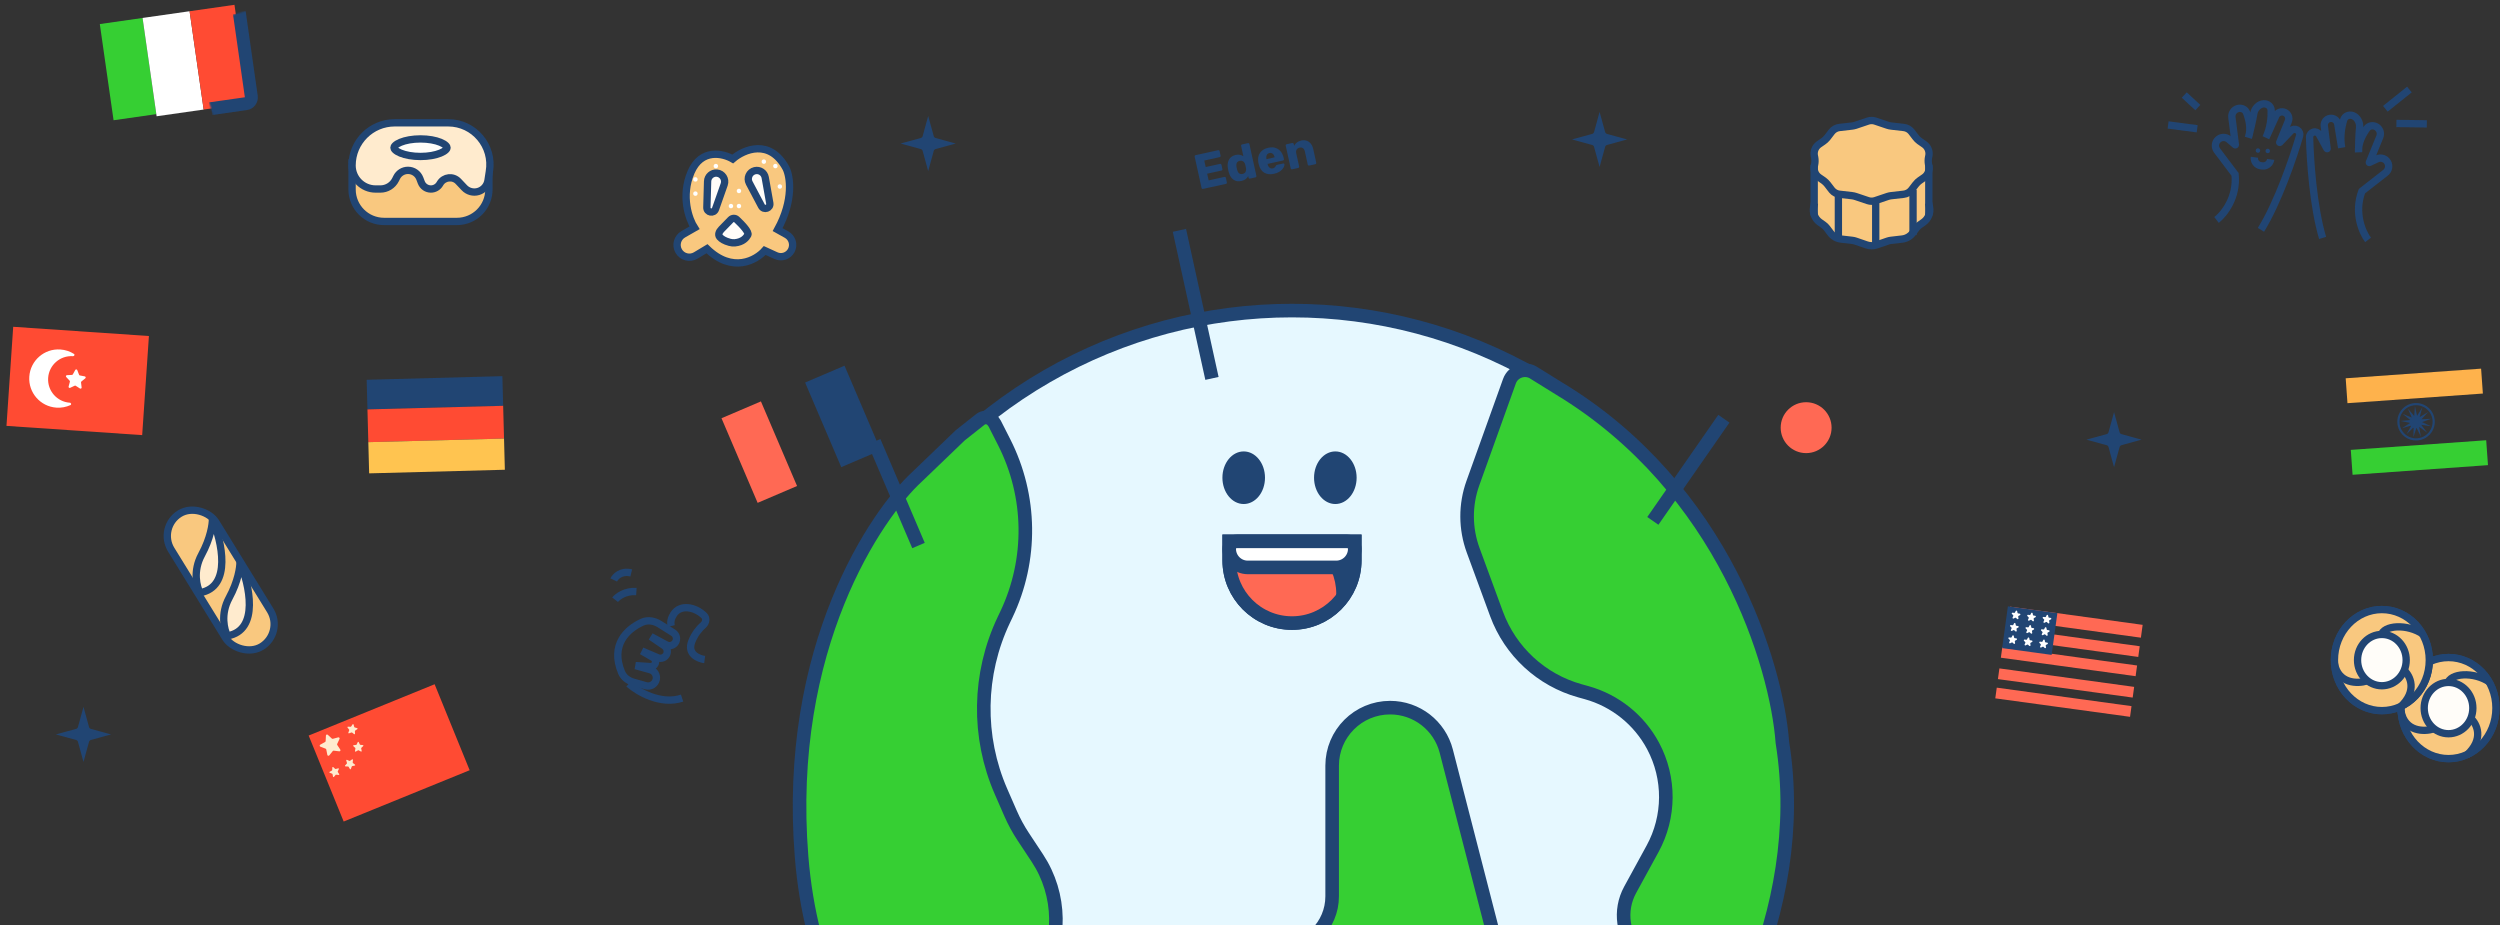 <svg width="1832" height="678" viewBox="0 0 1832 678" fill="none" xmlns="http://www.w3.org/2000/svg">
<rect x="0" y="0" width="1832" height="678" fill="#333333" stroke="none"/>
<mask id="mask0_982_14759" style="mask-type:alpha" maskUnits="userSpaceOnUse" x="0" y="0" width="1832" height="678">
<rect width="1832" height="678" fill="#D9D9D9"/>
</mask>
<g mask="url(#mask0_982_14759)">
<circle cx="946.769" cy="586.953" r="359.358" fill="#E6F8FF" stroke="#214573" stroke-width="9.948"/>
<path d="M730.885 571.042L729.817 567.594C719.698 534.925 720.223 499.886 731.314 467.535L746.616 422.906C754.609 399.591 753.933 374.176 744.71 351.319L731.511 317.46C730.783 315.593 729.733 313.868 728.408 312.363L725.191 308.71C723.985 307.34 722.248 306.555 720.423 306.555C718.848 306.555 717.329 307.14 716.16 308.197L704.919 318.367L684.173 341.419C675.639 350.901 665.988 359.379 657.611 369.001C623.862 407.765 579.035 501.35 589.9 636.07C602.239 789.073 711.034 872.08 764.343 899.065C765.174 899.485 766.056 899.682 766.987 899.682C770.768 899.682 773.612 896.237 772.896 892.525L750.634 777.038C746.647 756.357 750.601 734.934 761.709 717.039C778.537 689.927 778.49 655.606 761.588 628.54L745.173 602.256C739.087 592.509 734.284 582.018 730.885 571.042Z" fill="#36CF33"/>
<path d="M740.576 596.147L733.59 580.148C715.993 539.844 716.738 493.89 735.633 454.178L737.491 450.273C756.549 410.22 755.944 363.59 735.852 324.045L728.972 310.502C728.688 309.944 728.342 309.419 727.941 308.938L727.365 308.247C726.143 306.78 724.332 305.932 722.422 305.932C720.974 305.932 719.568 306.42 718.431 307.319L703.676 318.988L671.967 349.452C642.747 376.187 574.978 473.798 587.413 627.986C600.339 788.279 713.21 861.706 765.14 895.489L765.548 895.754C765.755 895.889 765.962 896 766.188 896.1C769.603 897.612 773.309 894.662 772.602 890.995L749.502 771.166C746.243 754.26 749.476 736.746 758.556 722.118L761.41 717.519C778.347 690.231 777.858 655.583 760.156 628.785L749.747 613.026C746.211 607.673 743.143 602.026 740.576 596.147Z" stroke="#214573" stroke-width="9.948"/>
<path d="M1091.07 335.765L1111.42 276.316C1112.23 273.95 1114.45 272.359 1116.95 272.359C1117.88 272.359 1118.8 272.58 1119.62 273.004L1142.61 284.794C1263.48 357.909 1301.98 488.098 1306.13 544.054C1326.4 670.625 1254.97 786.383 1216.05 829.284C1215.58 829.809 1215.05 830.233 1214.44 830.597C1211.38 832.436 1207.43 831.804 1205.1 829.1L1189.47 811.02C1176.37 795.865 1178.27 772.911 1193.69 760.117L1198.55 756.076C1216.25 741.387 1217.48 714.669 1201.22 698.409C1188.96 686.148 1186.25 667.272 1194.57 652.058L1210.71 622.532C1223.76 598.654 1224.44 569.93 1212.52 545.465L1209.46 539.186C1200.75 521.306 1186.78 506.518 1169.43 496.805L1159.27 491.123C1129.4 474.402 1107.02 446.928 1096.68 414.291L1090.39 394.45C1084.33 375.32 1084.57 354.751 1091.07 335.765Z" fill="#36CF33"/>
<path d="M1079.33 354.029L1106.11 279.38C1108.83 271.804 1118.03 268.925 1124.58 273.603L1142.61 284.794C1263.48 357.909 1301.98 488.099 1306.13 544.054C1326.4 670.625 1254.97 786.384 1216.05 829.285C1215.57 829.809 1215.05 830.233 1214.44 830.598C1211.37 832.436 1207.43 831.805 1205.09 829.101L1189.47 811.02C1176.37 795.866 1178.27 772.911 1193.68 760.117L1198.55 756.076C1216.24 741.388 1217.48 714.669 1201.22 698.409C1188.96 686.149 1186.25 667.273 1194.57 652.059L1211.01 621.985C1223.81 598.567 1223.97 570.28 1211.43 546.719C1201.23 527.55 1183.62 513.404 1162.7 507.584L1157.78 506.217C1129.52 498.355 1106.77 477.373 1096.65 449.84L1079.53 403.251C1073.69 387.374 1073.62 369.951 1079.33 354.029Z" fill="#36CF33" stroke="#214573" stroke-width="9.948"/>
<path d="M900.371 742.436L935.884 937.136C936.722 941.73 940.724 945.068 945.393 945.068C982.81 944.259 1071.78 930.191 1128.34 880.389L1133.77 875.672C1137.41 872.506 1139.51 867.915 1139.51 863.088C1139.51 861.692 1139.33 860.301 1138.98 858.949L1060.2 551.568C1055.41 532.878 1038.57 519.807 1019.27 519.807C995.938 519.807 977.022 538.724 977.022 562.059V658.225C977.022 679.565 959.722 696.864 938.383 696.864C914.267 696.864 896.044 718.712 900.371 742.436Z" fill="#36CF33"/>
<path d="M899.211 741.432L934.851 935.854C935.698 940.47 939.721 943.823 944.415 943.823C982.02 943.015 1071.44 928.947 1128.28 879.145L1133.76 874.412C1137.41 871.257 1139.5 866.671 1139.5 861.847C1139.5 860.449 1139.33 859.056 1138.98 857.703L1059.83 550.452C1055 531.681 1038.07 518.562 1018.69 518.562C995.225 518.562 976.202 537.585 976.202 561.05V656.806C976.202 678.242 958.825 695.62 937.389 695.62C913.149 695.62 894.84 717.591 899.211 741.432Z" stroke="#214573" stroke-width="9.948"/>
<ellipse cx="911.388" cy="350.074" rx="15.602" ry="19.273" fill="#214573"/>
<ellipse cx="978.532" cy="350.074" rx="15.602" ry="19.273" fill="#214573"/>
<path d="M992.774 396.704V410.578C992.774 435.988 972.176 456.586 946.767 456.586C921.357 456.586 900.759 435.987 900.759 410.578V396.704H992.774Z" fill="#214573" stroke="#214573" stroke-width="9.948"/>
<path d="M898.942 398.897C898.739 397.194 900.021 395.675 901.735 395.589L935.891 393.888C959.459 392.714 979.21 411.506 979.21 435.103V435.103C979.21 449.342 967.035 460.537 952.846 459.344L937.187 458.028C918.842 456.487 904.109 442.258 901.931 423.977L898.942 398.897Z" fill="#FF6954"/>
<path d="M992.774 396.704V410.578C992.774 435.988 972.176 456.586 946.767 456.586C921.357 456.586 900.759 435.987 900.759 410.578V396.704H992.774Z" stroke="#214573" stroke-width="9.948"/>
<path d="M906.273 396.704H987.26C990.305 396.704 992.774 399.173 992.774 402.219C992.774 409.72 986.694 415.801 979.192 415.801H914.341C906.84 415.801 900.759 409.72 900.759 402.219C900.759 399.173 903.228 396.704 906.273 396.704Z" fill="white" stroke="#214573" stroke-width="9.948"/>
<rect width="31.399" height="67.392" transform="matrix(-0.92 0.393 0.393 0.92 618.871 267.98)" fill="#214573"/>
<rect width="31.399" height="67.392" transform="matrix(-0.92 0.393 0.393 0.92 557.602 294.146)" fill="#FF6954"/>
<mask id="path-17-inside-1_982_14759" fill="white">
<rect width="105.683" height="75.05" rx="4.974" transform="matrix(-0.92 0.393 0.393 0.92 620.188 263.256)"/>
</mask>
<rect width="105.683" height="75.05" rx="4.974" transform="matrix(-0.92 0.393 0.393 0.92 620.188 263.256)" stroke="#214573" stroke-width="19.895" mask="url(#path-17-inside-1_982_14759)"/>
<line y1="-4.974" x2="82.708" y2="-4.974" transform="matrix(0.393 0.92 0.92 -0.393 645.148 321.711)" stroke="#214573" stroke-width="9.948"/>
<mask id="path-19-inside-2_982_14759" fill="white">
<rect x="1299.16" y="246.494" width="116.491" height="82.726" rx="4.974" transform="rotate(34.812 1299.16 246.494)"/>
</mask>
<rect x="1299.16" y="246.494" width="116.491" height="82.726" rx="4.974" transform="rotate(34.812 1299.16 246.494)" stroke="#214573" stroke-width="19.895" mask="url(#path-19-inside-2_982_14759)"/>
<line x1="1263.24" y1="306.857" x2="1211.2" y2="381.708" stroke="#214573" stroke-width="9.948"/>
<circle cx="1323.53" cy="313.394" r="18.652" fill="#FF6954"/>
<path d="M881.575 138.428C881.316 138.485 881.086 138.449 880.885 138.321C880.678 138.168 880.549 137.975 880.498 137.739L875.449 114.778C875.392 114.519 875.428 114.289 875.557 114.088C875.685 113.886 875.879 113.757 876.138 113.7L892.635 110.073C892.894 110.016 893.124 110.052 893.325 110.181C893.526 110.309 893.655 110.503 893.712 110.762L894.442 114.083C894.499 114.342 894.463 114.572 894.335 114.773C894.206 114.974 894.012 115.103 893.753 115.16L882.485 117.638L883.533 122.407L894.025 120.1C894.284 120.043 894.516 120.091 894.723 120.243C894.924 120.371 895.053 120.565 895.11 120.824L895.785 123.898C895.837 124.133 895.801 124.363 895.678 124.588C895.549 124.789 895.356 124.918 895.097 124.975L884.605 127.282L885.685 132.192L897.236 129.652C897.495 129.595 897.725 129.631 897.926 129.759C898.127 129.888 898.256 130.082 898.313 130.341L899.043 133.662C899.095 133.897 899.059 134.127 898.936 134.352C898.807 134.553 898.613 134.682 898.354 134.739L881.575 138.428ZM909.692 132.616C908.561 132.865 907.498 132.914 906.502 132.762C905.524 132.582 904.628 132.211 903.813 131.65C903.017 131.06 902.331 130.297 901.755 129.362C901.174 128.404 900.714 127.27 900.377 125.962C900.25 125.496 900.148 125.086 900.07 124.733C899.987 124.356 899.906 123.93 899.826 123.454C899.599 122.195 899.55 121.021 899.681 119.93C899.806 118.816 900.109 117.836 900.59 116.99C901.065 116.12 901.721 115.396 902.556 114.817C903.387 114.215 904.367 113.789 905.497 113.541C906.675 113.282 907.732 113.26 908.667 113.474C909.598 113.664 910.425 114.001 911.149 114.483L909.486 106.924C909.429 106.665 909.465 106.435 909.594 106.234C909.723 106.033 909.916 105.904 910.175 105.847L914.485 104.899C914.721 104.847 914.939 104.886 915.14 105.014C915.365 105.138 915.505 105.329 915.562 105.588L920.688 128.903C920.74 129.138 920.693 129.371 920.546 129.601C920.417 129.802 920.235 129.928 919.999 129.98L916.008 130.857C915.749 130.914 915.519 130.879 915.317 130.75C915.111 130.598 914.982 130.404 914.93 130.168L914.682 129.038C914.267 129.845 913.661 130.571 912.865 131.215C912.068 131.859 911.01 132.327 909.692 132.616ZM910.594 127.456C911.371 127.285 911.947 126.985 912.322 126.557C912.715 126.101 912.958 125.578 913.051 124.99C913.168 124.396 913.168 123.779 913.051 123.138C912.971 122.662 912.885 122.212 912.792 121.788C912.698 121.364 912.591 120.931 912.469 120.489C912.316 119.905 912.067 119.392 911.723 118.949C911.374 118.483 910.93 118.148 910.391 117.946C909.848 117.72 909.211 117.687 908.481 117.847C907.704 118.018 907.116 118.32 906.718 118.754C906.343 119.182 906.111 119.702 906.024 120.313C905.96 120.92 905.979 121.57 906.082 122.263C906.172 123.009 906.332 123.739 906.564 124.453C906.761 125.126 907.016 125.724 907.328 126.248C907.665 126.767 908.093 127.142 908.613 127.373C909.156 127.599 909.817 127.627 910.594 127.456ZM933.602 127.36C930.823 127.97 928.443 127.704 926.463 126.559C924.484 125.414 923.132 123.366 922.409 120.414C922.373 120.249 922.326 120.037 922.269 119.778C922.212 119.519 922.168 119.319 922.137 119.178C921.799 117.302 921.861 115.621 922.325 114.137C922.807 112.624 923.644 111.378 924.836 110.4C926.047 109.393 927.559 108.69 929.372 108.292C931.445 107.836 933.243 107.873 934.766 108.402C936.313 108.926 937.584 109.819 938.577 111.082C939.571 112.345 940.267 113.883 940.666 115.696L940.852 116.544C940.909 116.803 940.873 117.033 940.745 117.234C940.616 117.436 940.422 117.565 940.163 117.622L928.859 120.107C928.864 120.13 928.872 120.166 928.883 120.213C928.893 120.26 928.903 120.307 928.914 120.354C929.087 121.032 929.342 121.63 929.679 122.149C930.038 122.662 930.466 123.037 930.963 123.274C931.483 123.505 932.061 123.551 932.696 123.411C933.167 123.307 933.54 123.151 933.816 122.943C934.109 122.705 934.341 122.469 934.512 122.234C934.677 121.976 934.803 121.763 934.89 121.595C935.045 121.29 935.176 121.101 935.283 121.028C935.409 120.926 935.613 120.844 935.896 120.782L940.276 119.819C940.512 119.767 940.715 119.796 940.888 119.906C941.084 120.011 941.196 120.184 941.224 120.425C941.289 120.83 941.194 121.357 940.942 122.005C940.689 122.653 940.26 123.34 939.654 124.066C939.067 124.763 938.271 125.407 937.265 125.999C936.259 126.59 935.038 127.044 933.602 127.36ZM928.09 116.61L934.06 115.297L934.045 115.226C933.874 114.449 933.611 113.816 933.257 113.326C932.92 112.807 932.483 112.447 931.945 112.244C931.43 112.036 930.855 112.002 930.219 112.142C929.607 112.277 929.11 112.546 928.73 112.951C928.35 113.355 928.104 113.866 927.993 114.483C927.877 115.077 927.904 115.762 928.075 116.539L928.09 116.61ZM946.903 124.065C946.644 124.122 946.414 124.086 946.213 123.957C946.007 123.805 945.878 123.611 945.826 123.376L942.176 106.773C942.119 106.514 942.155 106.284 942.283 106.083C942.412 105.882 942.606 105.753 942.865 105.696L946.927 104.802C947.186 104.745 947.416 104.781 947.617 104.91C947.842 105.033 947.983 105.225 948.04 105.484L948.335 106.826C948.763 105.966 949.417 105.181 950.298 104.469C951.178 103.757 952.289 103.253 953.632 102.958C954.998 102.658 956.266 102.7 957.437 103.084C958.631 103.463 959.652 104.177 960.5 105.225C961.371 106.268 961.998 107.661 962.381 109.404L964.548 119.259C964.6 119.495 964.564 119.725 964.441 119.95C964.312 120.151 964.118 120.28 963.859 120.337L959.408 121.315C959.173 121.367 958.943 121.331 958.718 121.208C958.512 121.056 958.383 120.862 958.331 120.626L956.211 110.982C955.967 109.876 955.51 109.087 954.839 108.618C954.186 108.119 953.342 107.984 952.306 108.212C951.34 108.424 950.63 108.901 950.176 109.643C949.74 110.356 949.644 111.266 949.888 112.373L952.008 122.016C952.06 122.252 952.012 122.485 951.865 122.714C951.737 122.916 951.554 123.042 951.319 123.094L946.903 124.065Z" fill="#214573"/>
<mask id="path-23-inside-3_982_14759" fill="white">
<rect x="841.074" y="86.482" width="141.949" height="100.804" rx="4.974" transform="rotate(-12.402 841.074 86.482)"/>
</mask>
<rect x="841.074" y="86.482" width="141.949" height="100.804" rx="4.974" transform="rotate(-12.402 841.074 86.482)" stroke="#214573" stroke-width="19.895" mask="url(#path-23-inside-3_982_14759)"/>
<line x1="864.268" y1="168.797" x2="888.126" y2="277.295" stroke="#214573" stroke-width="9.948"/>
<path d="M1794.27 481.846C1813.32 481.846 1829.03 498.275 1829.03 518.881C1829.03 539.486 1813.32 555.915 1794.27 555.915C1775.23 555.915 1759.52 539.486 1759.52 518.881C1759.52 498.275 1775.23 481.846 1794.27 481.846Z" fill="#D9D9D9" stroke="#214573" stroke-width="5.371"/>
<path d="M1794.27 481.846C1813.32 481.846 1829.03 498.275 1829.03 518.881C1829.03 539.486 1813.32 555.915 1794.27 555.915C1775.23 555.915 1759.52 539.486 1759.52 518.881C1759.52 498.275 1775.23 481.846 1794.27 481.846Z" fill="#F9C87F" stroke="#214573" stroke-width="5.371"/>
<path d="M1794.27 500.078C1804 500.078 1812.1 508.378 1812.1 518.881C1812.1 529.384 1804 537.683 1794.27 537.684C1784.54 537.684 1776.45 529.384 1776.45 518.881C1776.45 508.377 1784.54 500.078 1794.27 500.078Z" fill="#FFFDF9" stroke="#214573" stroke-width="5.371"/>
<path d="M1793.62 500.973C1795.25 493.159 1812.83 491.922 1824.55 499.997" stroke="#214573" stroke-width="5.371"/>
<path d="M1810.55 526.369C1815 530.385 1820.64 541.411 1807.62 553.392" stroke="#214573" stroke-width="5.371"/>
<path d="M1783.2 534.183C1776.69 536.245 1762.3 536.527 1759.44 521.16" stroke="#214573" stroke-width="5.371"/>
<path d="M1745.44 446.684C1764.49 446.684 1780.19 463.113 1780.19 483.719C1780.19 504.324 1764.49 520.753 1745.44 520.753C1726.39 520.753 1710.68 504.324 1710.68 483.719C1710.68 463.113 1726.39 446.684 1745.44 446.684Z" fill="#D9D9D9" stroke="#214573" stroke-width="5.371"/>
<path d="M1745.44 446.684C1764.49 446.684 1780.19 463.113 1780.19 483.719C1780.19 504.324 1764.49 520.753 1745.44 520.753C1726.39 520.753 1710.68 504.324 1710.68 483.719C1710.68 463.113 1726.39 446.684 1745.44 446.684Z" fill="#F9C87F" stroke="#214573" stroke-width="5.371"/>
<path d="M1745.44 464.916C1755.17 464.916 1763.26 473.215 1763.26 483.719C1763.26 494.222 1755.17 502.521 1745.44 502.521C1735.71 502.521 1727.61 494.222 1727.61 483.719C1727.61 473.215 1735.71 464.916 1745.44 464.916Z" fill="#FFFDF9" stroke="#214573" stroke-width="5.371"/>
<path d="M1744.79 465.811C1746.41 457.997 1763.99 456.76 1775.71 464.834" stroke="#214573" stroke-width="5.371"/>
<path d="M1761.72 491.207C1766.16 495.222 1771.81 506.249 1758.79 518.23" stroke="#214573" stroke-width="5.371"/>
<path d="M1734.37 499.021C1727.86 501.083 1713.47 501.365 1710.6 485.998" stroke="#214573" stroke-width="5.371"/>
<rect x="115.363" y="386.436" width="38.458" height="114.441" rx="19.229" transform="rotate(-31.636 115.363 386.436)" fill="#F9C87F" stroke="#214573" stroke-width="5.371"/>
<path d="M147.754 406.457C141.198 418.516 144.206 430.067 146.529 434.335C170.229 430.23 162.491 396.601 155.66 380.299C155.756 383.994 154.31 394.399 147.754 406.457Z" fill="#FFEBCE" stroke="#214573" stroke-width="5.371"/>
<path d="M167.93 438.073C161.374 450.131 164.382 461.682 166.705 465.951C190.405 461.845 182.667 428.216 175.836 411.914C175.932 415.609 174.485 426.014 167.93 438.073Z" fill="#FFEBCE" stroke="#214573" stroke-width="5.371"/>
<path d="M1624.28 161.176C1629.51 157.16 1639.55 144.873 1637.87 127.845C1637.86 127.834 1637.86 127.823 1637.85 127.814L1624.66 110.306C1622.92 107.996 1623.07 104.771 1625.03 102.643V102.643C1627.21 100.278 1630.87 100.053 1633.32 102.134L1638.04 106.144C1638.06 106.158 1638.08 106.144 1638.08 106.123L1635.53 86.024C1635.15 83.046 1637.06 80.256 1639.97 79.533V79.533C1642.57 78.889 1645.3 80.059 1646.26 82.554C1648.19 87.565 1649.83 94.854 1647.65 100.876C1648.81 96.429 1650.67 88.714 1651.63 83.023C1652.21 79.592 1655.24 76.31 1658.72 76.079V76.079C1661.61 75.887 1664.2 77.878 1664.31 80.776C1664.52 86.126 1663.85 93.815 1660.46 100.92L1667.71 84.902C1668.83 82.434 1671.71 81.308 1674.2 82.363V82.363C1676.72 83.427 1677.91 86.315 1676.88 88.844L1670.56 104.364C1670.54 104.401 1670.59 104.432 1670.62 104.403L1678.7 95.923C1679.92 94.644 1681.85 94.364 1683.38 95.244V95.244C1684.9 96.117 1685.64 97.904 1685.15 99.585C1680.43 115.743 1669.38 148.079 1656.82 168.418" stroke="#214573" stroke-width="5.371"/>
<circle cx="1654.62" cy="110.332" r="1.628" transform="rotate(7.504 1654.62 110.332)" fill="#214573"/>
<circle cx="1661.8" cy="110.621" r="1.628" transform="rotate(7.504 1661.8 110.621)" fill="#214573"/>
<path d="M1652 115.24V115.24C1651.6 118.271 1653.73 121.051 1656.76 121.45L1657.73 121.578C1660.76 121.977 1663.54 119.844 1663.94 116.813V116.813" stroke="#214573" stroke-width="5.371"/>
<path d="M1735.32 175.802C1731.3 170.568 1724.78 156.1 1730.82 140.09C1730.82 140.079 1730.83 140.07 1730.84 140.063L1748.12 126.569C1750.4 124.789 1751.08 121.633 1749.74 119.07V119.07C1748.25 116.222 1744.78 115.058 1741.87 116.433L1736.27 119.083C1736.25 119.093 1736.23 119.073 1736.24 119.053L1743.91 100.301C1745.05 97.522 1743.92 94.333 1741.3 92.879V92.879C1738.96 91.585 1736.02 92.009 1734.44 94.171C1731.28 98.511 1727.81 105.126 1728.35 111.506C1728.38 106.91 1728.59 98.977 1729.13 93.232C1729.46 89.768 1727.38 85.812 1724.09 84.69V84.69C1721.34 83.755 1718.33 85.007 1717.47 87.778C1715.88 92.891 1714.54 100.493 1715.97 108.234L1713.12 90.883C1712.68 88.211 1710.19 86.377 1707.5 86.75V86.75C1704.8 87.126 1702.9 89.606 1703.24 92.316L1705.32 108.944C1705.33 108.983 1705.28 109.001 1705.26 108.966L1699.65 98.682C1698.8 97.132 1697 96.36 1695.3 96.814V96.814C1693.61 97.263 1692.43 98.799 1692.47 100.55C1692.85 117.379 1695.14 151.472 1702.01 174.37" stroke="#214573" stroke-width="5.371"/>
<line x1="1610.09" y1="94.368" x2="1588.78" y2="91.561" stroke="#214573" stroke-width="5.371"/>
<line x1="1610.57" y1="78.828" x2="1600.62" y2="69.636" stroke="#214573" stroke-width="5.371"/>
<line x1="1747.99" y1="79.706" x2="1765.61" y2="65.607" stroke="#214573" stroke-width="5.371"/>
<line x1="1756.09" y1="90.467" x2="1778.38" y2="90.776" stroke="#214573" stroke-width="5.371"/>
<path d="M455.488 492.743C447.093 472.709 459.302 461.079 470.597 455.948C474.737 454.068 479.478 454.949 483.328 457.368L493.348 463.66C495.808 465.205 496.498 468.482 494.869 470.887C493.39 473.07 490.499 473.779 488.179 472.527L476.937 466.461L486.798 473.23C488.773 474.585 489.517 477.147 488.575 479.349C487.484 481.901 484.53 483.085 481.978 481.994L470.36 477.025L478.621 481.849C480.174 482.756 480.809 484.676 480.102 486.33C479.506 487.723 478.095 488.587 476.583 488.485L465.772 487.754L476.57 490.776C479.638 491.634 481.528 494.711 480.905 497.835C480.21 501.324 476.688 503.478 473.266 502.508L464.089 499.906C460.317 498.837 457.003 496.359 455.488 492.743Z" stroke="#214573" stroke-width="5.371"/>
<path d="M516.372 483.327C511.719 482.709 503.324 479.187 506.961 470.041C509.197 464.419 512.519 460.48 515.397 458C517.366 456.303 517.889 453.002 516.039 451.176V451.176C509.548 444.768 498.591 442.482 493.639 450.142C491.944 452.762 491.07 455.707 491.879 458.789" stroke="#214573" stroke-width="5.371"/>
<path d="M460.772 501.05C467.139 506.746 483.866 516.826 499.83 511.58" stroke="#214573" stroke-width="5.371"/>
<path d="M450.743 439.481C452.495 437.257 458.068 432.941 466.351 433.465" stroke="#214573" stroke-width="5.371"/>
<path d="M449.741 424.987C450.913 422.515 455.12 418.026 462.575 419.843" stroke="#214573" stroke-width="5.371"/>
<path d="M358.274 138.834V127.764L257.996 119.625V138.834C257.996 151.78 268.491 162.276 281.438 162.276H334.832C347.779 162.276 358.274 151.78 358.274 138.834Z" fill="#F9C87F" stroke="#214573" stroke-width="5.371"/>
<path d="M328.438 89.998H289.251C271.99 89.998 257.996 103.992 257.996 121.253C257.996 130.783 265.722 138.509 275.252 138.509H278.759C283.448 138.509 287.735 135.863 289.837 131.672L290.705 129.941C292.275 126.811 295.477 124.835 298.978 124.835C302.815 124.835 306.254 127.202 307.623 130.786L308.721 133.66C309.837 136.58 312.639 138.509 315.765 138.509C318.419 138.509 320.878 137.113 322.239 134.834L322.499 134.399C325.365 129.599 332.023 128.865 335.865 132.926L340.275 137.586C342.89 140.349 346.836 141.409 350.484 140.328C354.231 139.217 357.001 136.045 357.597 132.183L358.58 125.811C361.821 107.107 347.421 89.998 328.438 89.998Z" fill="#FFEBCE" stroke="#214573" stroke-width="5.371"/>
<path d="M308.136 101.799C313.987 101.799 319.158 102.78 322.768 104.267C324.579 105.012 325.867 105.832 326.661 106.605C327.447 107.37 327.589 107.918 327.589 108.229C327.589 108.541 327.447 109.089 326.661 109.854C325.867 110.627 324.578 111.447 322.768 112.192C319.158 113.679 313.987 114.66 308.136 114.66C302.285 114.66 297.112 113.679 293.503 112.192C291.692 111.447 290.403 110.627 289.609 109.854C288.824 109.089 288.682 108.541 288.682 108.229C288.682 107.918 288.824 107.37 289.609 106.605C290.403 105.832 291.692 105.012 293.503 104.267C297.112 102.78 302.285 101.799 308.136 101.799Z" fill="#FFFDF9" stroke="#214573" stroke-width="5.371"/>
<path d="M1329.83 157.601V127.648L1413.83 128.625V156.625L1406.02 164.439L1397.55 173.555L1383.55 176.159L1372.16 180.392L1360.76 176.159H1353.92L1341.23 170.625L1329.83 157.601Z" fill="#F9C87F"/>
<path d="M1413.33 148.811L1413.91 151.499C1414.85 155.846 1413.1 160.332 1409.46 162.89L1406.77 164.783C1405.82 165.446 1404.99 166.251 1404.3 167.17L1401.53 170.841C1399.7 173.257 1396.97 174.82 1393.96 175.169L1385.62 176.135C1384.83 176.226 1384.05 176.403 1383.3 176.663L1375.11 179.479C1372.77 180.281 1370.24 180.281 1367.91 179.479L1359.72 176.663C1358.96 176.403 1358.18 176.226 1357.39 176.135L1349.05 175.169C1346.04 174.82 1343.31 173.257 1341.49 170.841L1338.72 167.17C1338.02 166.251 1337.19 165.446 1336.25 164.783L1333.56 162.89C1329.92 160.332 1328.16 155.846 1329.1 151.499L1329.68 148.811" stroke="#214573" stroke-width="5.371"/>
<path d="M1368.83 88.738C1370.46 88.188 1372.21 88.153 1373.86 88.635L1374.19 88.738L1383.1 91.745C1384.02 92.057 1384.97 92.27 1385.94 92.38L1395.05 93.416C1397.17 93.657 1399.11 94.694 1400.49 96.307L1400.75 96.637L1403.84 100.649C1404.6 101.641 1405.49 102.523 1406.49 103.272L1406.93 103.586L1410 105.705C1412.71 107.58 1414.07 110.866 1413.49 114.094L1413.42 114.405L1413.31 114.928C1412.91 116.752 1412.88 118.638 1413.23 120.47L1413.31 120.835L1413.42 121.357C1414.16 124.684 1412.8 128.123 1410 130.058L1406.93 132.177C1405.75 132.989 1404.71 133.98 1403.84 135.113L1400.75 139.126C1399.37 140.928 1397.31 142.09 1395.05 142.347L1385.94 143.383C1385.1 143.479 1384.26 143.654 1383.44 143.905L1383.1 144.018L1374.19 147.024C1372.45 147.612 1370.56 147.612 1368.83 147.024L1359.92 144.018C1358.99 143.706 1358.04 143.493 1357.07 143.383L1347.96 142.347C1345.84 142.106 1343.9 141.069 1342.53 139.456L1342.26 139.126L1339.18 135.113C1338.41 134.121 1337.52 133.239 1336.52 132.489L1336.09 132.177L1333.02 130.058C1330.21 128.123 1328.86 124.684 1329.59 121.357L1329.71 120.835C1330.11 119.011 1330.13 117.125 1329.78 115.293L1329.71 114.928L1329.59 114.405C1328.88 111.183 1330.13 107.855 1332.76 105.891L1333.02 105.705L1336.09 103.586C1337.12 102.875 1338.04 102.028 1338.84 101.067L1339.18 100.649L1342.26 96.637C1343.65 94.835 1345.7 93.673 1347.96 93.416L1357.07 92.38C1357.92 92.284 1358.75 92.109 1359.57 91.857L1359.92 91.745L1368.83 88.738Z" fill="#F9C87F" stroke="#214573" stroke-width="5.371"/>
<line x1="1329.43" y1="157.926" x2="1329.43" y2="120.81" stroke="#214573" stroke-width="5.371"/>
<line x1="1413.43" y1="157.926" x2="1413.43" y2="120.81" stroke="#214573" stroke-width="5.371"/>
<line x1="1347.17" y1="141.648" x2="1347.17" y2="174.857" stroke="#214573" stroke-width="5.371"/>
<line x1="1374.52" y1="146.857" x2="1374.52" y2="180.066" stroke="#214573" stroke-width="5.371"/>
<line x1="1401.87" y1="139.043" x2="1401.87" y2="172.252" stroke="#214573" stroke-width="5.371"/>
<path d="M506.345 126.261C498.791 143.972 504.934 160.772 508.949 166.958L500.697 171.674C496.425 174.115 494.902 179.533 497.276 183.842C499.74 188.313 505.423 189.846 509.8 187.219L518.065 182.26C536.819 200.492 554.096 190.725 560.39 183.562L568.626 187.337C572.779 189.24 577.695 187.581 579.845 183.55C582.059 179.398 580.542 174.238 576.433 171.945L569.832 168.26C581.813 146.382 578.948 129.191 576.018 123.331C564.037 101.192 544.98 109.548 536.949 116.494C529.895 112.37 513.898 108.55 506.345 126.261Z" fill="#F9C87F" stroke="#214573" stroke-width="5.371"/>
<path d="M528.599 168.076L535.458 161.021C536.661 159.784 538.62 159.695 539.88 160.873C543.953 164.679 549.101 170.217 548.018 172.167C546.84 174.288 544.328 177.369 538.555 177.936C537.275 178.062 535.979 177.921 534.736 177.59C530.96 176.585 528.656 175.121 527.407 173.66C525.962 171.97 527.049 169.67 528.599 168.076Z" fill="#FFFDF9" stroke="#214573" stroke-width="5.371"/>
<path d="M530.688 135.164L524.32 153.229C523.085 156.731 517.891 155.768 517.995 152.056L518.53 132.909C518.631 129.305 521.749 126.531 525.34 126.85C529.409 127.212 532.046 131.312 530.688 135.164Z" fill="#FFFDF9" stroke="#214573" stroke-width="5.371"/>
<path d="M549.054 134.096L558.021 151.022C559.76 154.303 564.755 152.583 564.104 148.927L560.745 130.069C560.113 126.52 556.62 124.237 553.115 125.083C549.144 126.042 547.142 130.487 549.054 134.096Z" fill="#FFFDF9" stroke="#214573" stroke-width="5.371"/>
<circle cx="541.507" cy="139.935" r="1.628" fill="white"/>
<circle cx="541.507" cy="151.005" r="1.628" fill="white"/>
<circle cx="535.647" cy="151.005" r="1.628" fill="white"/>
<circle cx="568.206" cy="121.702" r="1.628" fill="white"/>
<circle cx="559.741" cy="118.446" r="1.628" fill="white"/>
<circle cx="571.46" cy="136.679" r="1.628" fill="white"/>
<circle cx="1.628" cy="1.628" r="1.628" transform="matrix(1 0 0 -1 522.949 123.33)" fill="white"/>
<circle cx="1.628" cy="1.628" r="1.628" transform="matrix(1 0 0 -1 507.973 133.098)" fill="white"/>
<circle cx="1.628" cy="1.628" r="1.628" transform="matrix(1 0 0 -1 507.973 143.516)" fill="white"/>
<path d="M62.73 533.45C63.129 534.903 64.218 536.057 65.629 536.547L65.916 536.637L71.543 538.184L65.916 539.731C64.463 540.131 63.308 541.22 62.818 542.631L62.73 542.918L61.182 548.545L59.635 542.918L59.545 542.631C59.088 541.314 58.051 540.277 56.734 539.82L56.448 539.731L50.82 538.184L56.448 536.637C57.901 536.237 59.055 535.148 59.545 533.736L59.635 533.45L61.182 527.822L62.73 533.45Z" fill="#214573" stroke="#214573" stroke-width="5.209"/>
<path d="M681.729 100.45C682.129 101.903 683.218 103.057 684.629 103.547L684.916 103.637L690.543 105.184L684.916 106.731C683.463 107.131 682.308 108.22 681.818 109.631L681.729 109.918L680.182 115.545L678.635 109.918L678.545 109.631C678.088 108.314 677.052 107.277 675.734 106.82L675.448 106.731L669.82 105.184L675.448 103.637C676.901 103.237 678.055 102.148 678.545 100.736L678.635 100.45L680.182 94.822L681.729 100.45Z" fill="#214573" stroke="#214573" stroke-width="5.209"/>
<path d="M1173.73 97.45C1174.13 98.903 1175.22 100.057 1176.63 100.547L1176.92 100.637L1182.54 102.184L1176.92 103.731C1175.46 104.131 1174.31 105.22 1173.82 106.631L1173.73 106.918L1172.18 112.545L1170.63 106.918L1170.54 106.631C1170.09 105.314 1169.05 104.277 1167.73 103.82L1167.45 103.731L1161.82 102.184L1167.45 100.637C1168.9 100.237 1170.06 99.148 1170.54 97.736L1170.63 97.45L1172.18 91.822L1173.73 97.45Z" fill="#214573" stroke="#214573" stroke-width="5.209"/>
<path d="M1550.73 317.45C1551.13 318.903 1552.22 320.057 1553.63 320.547L1553.92 320.637L1559.54 322.184L1553.92 323.731C1552.46 324.131 1551.31 325.22 1550.82 326.631L1550.73 326.918L1549.18 332.545L1547.63 326.918L1547.54 326.631C1547.09 325.314 1546.05 324.277 1544.73 323.82L1544.45 323.731L1538.82 322.184L1544.45 320.637C1545.9 320.237 1547.06 319.148 1547.54 317.736L1547.63 317.45L1549.18 311.822L1550.73 317.45Z" fill="#214573" stroke="#214573" stroke-width="5.209"/>
<rect x="4.742" y="312.09" width="72.781" height="99.678" transform="rotate(-86.112 4.742 312.09)" fill="#FF4B33"/>
<mask id="path-83-inside-4_982_14759" fill="white">
<rect x="5.156" y="235.998" width="107.123" height="76.073" rx="4.574" transform="rotate(3.888 5.156 235.998)"/>
</mask>
<rect x="5.156" y="235.998" width="107.123" height="76.073" rx="4.574" transform="rotate(3.888 5.156 235.998)" stroke="#214573" stroke-width="9.493" mask="url(#path-83-inside-4_982_14759)"/>
<path d="M44.228 256.099C47.908 256.349 51.306 257.517 54.214 259.364C55.003 259.865 54.421 261.073 53.489 261.01V261.01C44.073 260.37 35.922 267.484 35.282 276.899C34.642 286.315 41.756 294.467 51.171 295.107V295.107C52.104 295.17 52.517 296.445 51.668 296.834C48.536 298.272 45.011 298.97 41.331 298.72C29.562 297.92 20.67 287.73 21.47 275.961C22.27 264.191 32.459 255.299 44.228 256.099Z" fill="white"/>
<path d="M55.161 271.104C55.493 270.503 56.375 270.563 56.623 271.204L57.943 274.625C58.043 274.885 58.27 275.075 58.544 275.128L62.145 275.82C62.819 275.949 63.035 276.807 62.502 277.24L59.656 279.553C59.44 279.728 59.33 280.003 59.364 280.28L59.819 283.919C59.904 284.6 59.155 285.07 58.578 284.697L55.499 282.705C55.266 282.554 54.97 282.534 54.718 282.652L51.397 284.209C50.776 284.501 50.097 283.933 50.274 283.27L51.217 279.726C51.288 279.457 51.216 279.169 51.026 278.966L48.519 276.289C48.05 275.788 48.379 274.968 49.065 274.93L52.727 274.732C53.005 274.717 53.256 274.56 53.391 274.316L55.161 271.104Z" fill="white"/>
<rect x="1463.22" y="503.912" width="99.678" height="7.911" transform="rotate(7.808 1463.22 503.912)" fill="#FF6954"/>
<rect x="1465.15" y="489.805" width="99.678" height="7.911" transform="rotate(7.808 1465.15 489.805)" fill="#FF6954"/>
<rect x="1467.3" y="474.129" width="99.678" height="7.911" transform="rotate(7.808 1467.3 474.129)" fill="#FF6954"/>
<rect x="1470.8" y="460.236" width="98.096" height="7.911" transform="rotate(7.808 1470.8 460.236)" fill="#FF6954"/>
<rect x="1472.95" y="444.561" width="98.096" height="9.493" transform="rotate(7.808 1472.95 444.561)" fill="#FF6954"/>
<rect width="36.59" height="30.873" transform="matrix(-0.991 -0.136 -0.136 0.991 1507.64 449.316)" fill="#214573"/>
<mask id="path-92-inside-5_982_14759" fill="white">
<rect width="107.123" height="76.073" rx="4.574" transform="matrix(-0.991 -0.136 -0.136 0.991 1573.46 453.551)"/>
</mask>
<rect width="107.123" height="76.073" rx="4.574" transform="matrix(-0.991 -0.136 -0.136 0.991 1573.46 453.551)" stroke="#214573" stroke-width="9.493" mask="url(#path-92-inside-5_982_14759)"/>
<path d="M1477.12 447.745C1477.37 447.253 1478.09 447.353 1478.2 447.893L1478.42 449.059C1478.46 449.298 1478.65 449.483 1478.9 449.518L1480.07 449.69C1480.61 449.769 1480.74 450.494 1480.26 450.757L1479.22 451.327C1479.01 451.444 1478.89 451.684 1478.93 451.925L1479.13 453.095C1479.22 453.636 1478.58 453.983 1478.18 453.607L1477.31 452.793C1477.13 452.626 1476.87 452.59 1476.65 452.703L1475.6 453.254C1475.12 453.509 1474.59 453 1474.82 452.504L1475.33 451.431C1475.43 451.21 1475.38 450.948 1475.21 450.777L1474.36 449.948C1473.97 449.565 1474.29 448.902 1474.83 448.972L1476.01 449.123C1476.25 449.154 1476.49 449.028 1476.6 448.809L1477.12 447.745Z" fill="white"/>
<path d="M1475.88 456.808C1476.12 456.316 1476.85 456.416 1476.95 456.955L1477.17 458.121C1477.22 458.361 1477.41 458.545 1477.65 458.581L1478.83 458.753C1479.37 458.832 1479.5 459.556 1479.02 459.82L1477.98 460.39C1477.76 460.507 1477.65 460.747 1477.69 460.987L1477.89 462.157C1477.98 462.698 1477.33 463.046 1476.93 462.67L1476.07 461.856C1475.89 461.688 1475.63 461.652 1475.41 461.766L1474.36 462.317C1473.88 462.572 1473.34 462.062 1473.58 461.566L1474.09 460.493C1474.19 460.273 1474.14 460.01 1473.97 459.84L1473.12 459.011C1472.73 458.627 1473.05 457.965 1473.59 458.034L1474.77 458.185C1475.01 458.216 1475.25 458.09 1475.35 457.872L1475.88 456.808Z" fill="white"/>
<path d="M1474.64 465.87C1474.88 465.378 1475.61 465.478 1475.71 466.018L1475.93 467.184C1475.98 467.423 1476.17 467.608 1476.41 467.643L1477.59 467.815C1478.13 467.894 1478.26 468.619 1477.78 468.882L1476.74 469.452C1476.52 469.569 1476.41 469.809 1476.45 470.05L1476.65 471.22C1476.74 471.761 1476.09 472.108 1475.69 471.732L1474.83 470.918C1474.65 470.751 1474.39 470.715 1474.17 470.828L1473.12 471.379C1472.63 471.634 1472.1 471.125 1472.34 470.629L1472.84 469.556C1472.95 469.335 1472.9 469.073 1472.73 468.902L1471.88 468.073C1471.48 467.69 1471.8 467.027 1472.35 467.097L1473.53 467.248C1473.77 467.279 1474 467.153 1474.11 466.934L1474.64 465.87Z" fill="white"/>
<path d="M1488.45 449.298C1488.69 448.806 1489.42 448.906 1489.52 449.445L1489.74 450.611C1489.79 450.851 1489.98 451.036 1490.22 451.071L1491.4 451.243C1491.94 451.322 1492.07 452.046 1491.59 452.31L1490.55 452.88C1490.34 452.997 1490.22 453.237 1490.26 453.478L1490.46 454.648C1490.55 455.188 1489.9 455.536 1489.5 455.16L1488.64 454.346C1488.46 454.179 1488.2 454.143 1487.98 454.256L1486.93 454.807C1486.45 455.062 1485.91 454.553 1486.15 454.057L1486.66 452.983C1486.76 452.763 1486.71 452.501 1486.54 452.33L1485.69 451.501C1485.3 451.117 1485.62 450.455 1486.16 450.525L1487.34 450.675C1487.58 450.706 1487.82 450.58 1487.92 450.362L1488.45 449.298Z" fill="white"/>
<path d="M1487.21 458.362C1487.45 457.871 1488.18 457.971 1488.28 458.51L1488.5 459.676C1488.55 459.916 1488.74 460.1 1488.98 460.135L1490.16 460.307C1490.7 460.387 1490.83 461.111 1490.35 461.374L1489.31 461.944C1489.09 462.062 1488.98 462.302 1489.02 462.542L1489.22 463.712C1489.31 464.253 1488.66 464.6 1488.26 464.224L1487.4 463.41C1487.22 463.243 1486.96 463.207 1486.74 463.32L1485.69 463.872C1485.2 464.126 1484.67 463.617 1484.91 463.121L1485.41 462.048C1485.52 461.827 1485.47 461.565 1485.3 461.395L1484.45 460.565C1484.05 460.182 1484.38 459.52 1484.92 459.589L1486.1 459.74C1486.34 459.771 1486.57 459.645 1486.68 459.426L1487.21 458.362Z" fill="white"/>
<path d="M1485.97 467.425C1486.21 466.933 1486.94 467.033 1487.04 467.572L1487.26 468.738C1487.31 468.978 1487.5 469.163 1487.74 469.198L1488.91 469.37C1489.46 469.449 1489.59 470.173 1489.11 470.437L1488.06 471.007C1487.85 471.124 1487.73 471.364 1487.78 471.605L1487.98 472.775C1488.07 473.315 1487.42 473.663 1487.02 473.287L1486.16 472.473C1485.98 472.306 1485.71 472.269 1485.5 472.383L1484.45 472.934C1483.96 473.189 1483.43 472.68 1483.66 472.183L1484.17 471.11C1484.28 470.89 1484.23 470.627 1484.05 470.457L1483.21 469.628C1482.81 469.244 1483.13 468.582 1483.68 468.652L1484.85 468.802C1485.1 468.833 1485.33 468.707 1485.44 468.489L1485.97 467.425Z" fill="white"/>
<path d="M1499.78 450.853C1500.02 450.361 1500.75 450.461 1500.85 451L1501.07 452.166C1501.12 452.406 1501.31 452.59 1501.55 452.626L1502.73 452.797C1503.27 452.877 1503.4 453.601 1502.92 453.865L1501.88 454.435C1501.66 454.552 1501.55 454.792 1501.59 455.032L1501.79 456.202C1501.88 456.743 1501.23 457.091 1500.83 456.715L1499.97 455.901C1499.79 455.733 1499.53 455.697 1499.31 455.81L1498.26 456.362C1497.77 456.617 1497.24 456.107 1497.48 455.611L1497.98 454.538C1498.09 454.318 1498.04 454.055 1497.87 453.885L1497.02 453.056C1496.63 452.672 1496.95 452.01 1497.49 452.079L1498.67 452.23C1498.91 452.261 1499.14 452.135 1499.25 451.916L1499.78 450.853Z" fill="white"/>
<path d="M1498.54 459.915C1498.78 459.423 1499.51 459.523 1499.61 460.062L1499.83 461.229C1499.88 461.468 1500.07 461.653 1500.31 461.688L1501.48 461.86C1502.03 461.939 1502.16 462.664 1501.68 462.927L1500.64 463.497C1500.42 463.614 1500.31 463.854 1500.35 464.095L1500.55 465.265C1500.64 465.806 1499.99 466.153 1499.59 465.777L1498.73 464.963C1498.55 464.796 1498.28 464.76 1498.07 464.873L1497.02 465.424C1496.53 465.679 1496 465.17 1496.23 464.674L1496.74 463.601C1496.85 463.38 1496.8 463.118 1496.62 462.947L1495.78 462.118C1495.38 461.735 1495.7 461.072 1496.25 461.142L1497.42 461.293C1497.67 461.323 1497.9 461.198 1498.01 460.979L1498.54 459.915Z" fill="white"/>
<path d="M1497.29 468.978C1497.54 468.486 1498.27 468.586 1498.37 469.125L1498.59 470.291C1498.63 470.531 1498.83 470.715 1499.07 470.751L1500.24 470.922C1500.78 471.002 1500.92 471.726 1500.43 471.99L1499.39 472.56C1499.18 472.677 1499.06 472.917 1499.1 473.157L1499.3 474.327C1499.4 474.868 1498.75 475.216 1498.35 474.84L1497.48 474.026C1497.31 473.858 1497.04 473.822 1496.83 473.935L1495.78 474.487C1495.29 474.742 1494.76 474.232 1494.99 473.736L1495.5 472.663C1495.6 472.443 1495.56 472.18 1495.38 472.01L1494.53 471.181C1494.14 470.797 1494.46 470.135 1495.01 470.204L1496.18 470.355C1496.42 470.386 1496.66 470.26 1496.77 470.041L1497.29 468.978Z" fill="white"/>
<path d="M1769.67 297.665L1771.22 304.766L1775.06 298.594L1773.14 305.604L1779.4 301.923L1774.44 307.235L1781.7 306.889L1774.84 309.287L1781.43 312.355L1774.24 311.29L1778.65 317.069L1772.78 312.784L1774 319.95L1770.79 313.427L1768.54 320.339L1768.73 313.072L1763.52 318.146L1767.07 311.8L1760.1 313.874L1766.19 309.903L1759.06 308.502L1766.3 307.815L1760.63 303.259L1767.36 306.015L1764.46 299.348L1769.14 304.914L1769.67 297.665Z" fill="#214573"/>
<rect x="1718.92" y="277.205" width="99.481" height="18.295" transform="rotate(-4.072 1718.92 277.205)" fill="#FEB24C"/>
<rect x="1722.66" y="329.67" width="99.481" height="18.295" transform="rotate(-4.072 1722.66 329.67)" fill="#36CF33"/>
<mask id="path-105-inside-6_982_14759" fill="white">
<rect x="1714.2" y="275.248" width="107.123" height="76.073" rx="4.574" transform="rotate(-4.072 1714.2 275.248)"/>
</mask>
<rect x="1714.2" y="275.248" width="107.123" height="76.073" rx="4.574" transform="rotate(-4.072 1714.2 275.248)" stroke="#214573" stroke-width="9.493" mask="url(#path-105-inside-6_982_14759)"/>
<circle cx="1770.48" cy="309.07" r="12.93" transform="rotate(-4.072 1770.48 309.07)" stroke="#214573" stroke-width="1.582"/>
<circle cx="1769.95" cy="309.68" r="4.002" transform="rotate(-4.072 1769.95 309.68)" fill="#214573"/>
<rect x="226.184" y="539.012" width="99.678" height="68.034" transform="rotate(-22.161 226.184 539.012)" fill="#FF4B33"/>
<mask id="path-109-inside-7_982_14759" fill="white">
<rect x="219.996" y="536.406" width="107.123" height="76.073" rx="4.574" transform="rotate(-22.161 219.996 536.406)"/>
</mask>
<rect x="219.996" y="536.406" width="107.123" height="76.073" rx="4.574" transform="rotate(-22.161 219.996 536.406)" stroke="#214573" stroke-width="9.493" mask="url(#path-109-inside-7_982_14759)"/>
<path d="M238.839 539.006C238.873 538.321 239.692 537.987 240.196 538.454L243.174 541.217C243.378 541.407 243.666 541.478 243.935 541.405L247.856 540.341C248.519 540.161 249.089 540.838 248.801 541.46L247.093 545.147C246.976 545.4 246.997 545.695 247.15 545.929L249.373 549.329C249.749 549.904 249.282 550.655 248.6 550.573L244.567 550.089C244.29 550.055 244.016 550.167 243.841 550.384L241.294 553.549C240.863 554.084 240.004 553.873 239.872 553.199L239.086 549.213C239.032 548.939 238.841 548.713 238.581 548.614L234.783 547.17C234.142 546.926 234.078 546.043 234.677 545.709L238.226 543.73C238.469 543.594 238.625 543.343 238.639 543.064L238.839 539.006Z" fill="#FFEBCE"/>
<path d="M243.537 562.416C243.554 562.074 243.964 561.907 244.215 562.14L245.605 563.429C245.707 563.524 245.851 563.56 245.986 563.523L247.815 563.027C248.146 562.937 248.432 563.275 248.287 563.587L247.491 565.307C247.432 565.433 247.443 565.581 247.519 565.697L248.556 567.284C248.744 567.571 248.511 567.947 248.17 567.906L246.288 567.68C246.15 567.663 246.012 567.719 245.925 567.828L244.737 569.305C244.521 569.572 244.092 569.466 244.026 569.129L243.659 567.27C243.632 567.133 243.537 567.02 243.406 566.97L241.635 566.296C241.314 566.174 241.282 565.733 241.581 565.566L243.237 564.643C243.359 564.575 243.437 564.449 243.444 564.31L243.537 562.416Z" fill="#FFEBCE"/>
<path d="M253.733 557.301C253.637 556.971 253.97 556.68 254.284 556.819L256.038 557.594C256.166 557.651 256.313 557.637 256.428 557.559L258.015 556.482C258.299 556.289 258.679 556.516 258.644 556.857L258.448 558.765C258.434 558.904 258.492 559.04 258.602 559.125L260.117 560.302C260.388 560.512 260.29 560.943 259.954 561.016L258.079 561.419C257.943 561.448 257.832 561.546 257.784 561.677L257.134 563.481C257.017 563.804 256.577 563.844 256.405 563.547L255.441 561.888C255.371 561.768 255.244 561.692 255.105 561.687L253.188 561.626C252.845 561.615 252.671 561.209 252.9 560.953L254.18 559.525C254.273 559.421 254.306 559.276 254.267 559.143L253.733 557.301Z" fill="#FFEBCE"/>
<path d="M258.926 546.79C258.673 546.559 258.804 546.137 259.144 546.091L261.045 545.835C261.183 545.817 261.302 545.728 261.359 545.601L262.148 543.853C262.29 543.54 262.732 543.535 262.881 543.844L263.712 545.573C263.772 545.698 263.893 545.784 264.031 545.799L265.938 546.01C266.279 546.047 266.42 546.466 266.172 546.703L264.785 548.028C264.684 548.124 264.64 548.265 264.668 548.402L265.057 550.28C265.127 550.616 264.772 550.88 264.47 550.717L262.782 549.807C262.659 549.741 262.511 549.743 262.39 549.812L260.724 550.762C260.426 550.932 260.065 550.677 260.127 550.339L260.471 548.452C260.496 548.315 260.448 548.175 260.345 548.081L258.926 546.79Z" fill="#FFEBCE"/>
<path d="M254.689 533.166C254.478 532.895 254.68 532.501 255.023 532.514L256.939 532.585C257.079 532.59 257.211 532.523 257.289 532.407L258.364 530.819C258.556 530.535 258.993 530.605 259.087 530.935L259.612 532.779C259.65 532.914 259.754 533.018 259.888 533.057L261.731 533.588C262.061 533.684 262.129 534.121 261.844 534.312L260.252 535.381C260.136 535.459 260.069 535.591 260.074 535.73L260.138 537.647C260.149 537.99 259.755 538.19 259.485 537.978L257.976 536.794C257.866 536.708 257.72 536.685 257.589 536.732L255.786 537.386C255.463 537.502 255.151 537.189 255.269 536.867L255.928 535.066C255.976 534.935 255.953 534.789 255.868 534.679L254.689 533.166Z" fill="#FFEBCE"/>
<rect x="268.691" y="278.297" width="99.481" height="21.726" transform="rotate(-1.523 268.691 278.297)" fill="#214573"/>
<rect x="269.266" y="300.014" width="99.481" height="24.012" transform="rotate(-1.523 269.266 300.014)" fill="#FF4B33"/>
<rect x="269.906" y="324.018" width="99.481" height="22.869" transform="rotate(-1.523 269.906 324.018)" fill="#FFC450"/>
<mask id="path-118-inside-8_982_14759" fill="white">
<rect x="263.996" y="273.846" width="107.123" height="76.073" rx="4.574" transform="rotate(-1.523 263.996 273.846)"/>
</mask>
<rect x="263.996" y="273.846" width="107.123" height="76.073" rx="4.574" transform="rotate(-1.523 263.996 273.846)" stroke="#214573" stroke-width="9.493" mask="url(#path-118-inside-8_982_14759)"/>
<rect x="83.223" y="88.115" width="71.199" height="31.644" transform="rotate(-98.138 83.223 88.115)" fill="#36CF33"/>
<rect x="114.773" y="85.203" width="72.781" height="34.808" transform="rotate(-98.138 114.773 85.203)" fill="white"/>
<rect x="149.23" y="80.275" width="72.781" height="33.226" transform="rotate(-98.138 149.23 80.275)" fill="#FF4B33"/>
<mask id="path-122-inside-9_982_14759" fill="white">
<rect x="67.996" y="15.162" width="107.123" height="76.073" rx="4.574" transform="rotate(-8.138 67.996 15.162)"/>
</mask>
<rect x="67.996" y="15.162" width="107.123" height="76.073" rx="4.574" transform="rotate(-8.138 67.996 15.162)" stroke="#214573" stroke-width="9.493" mask="url(#path-122-inside-9_982_14759)"/>
</g>
</svg>
